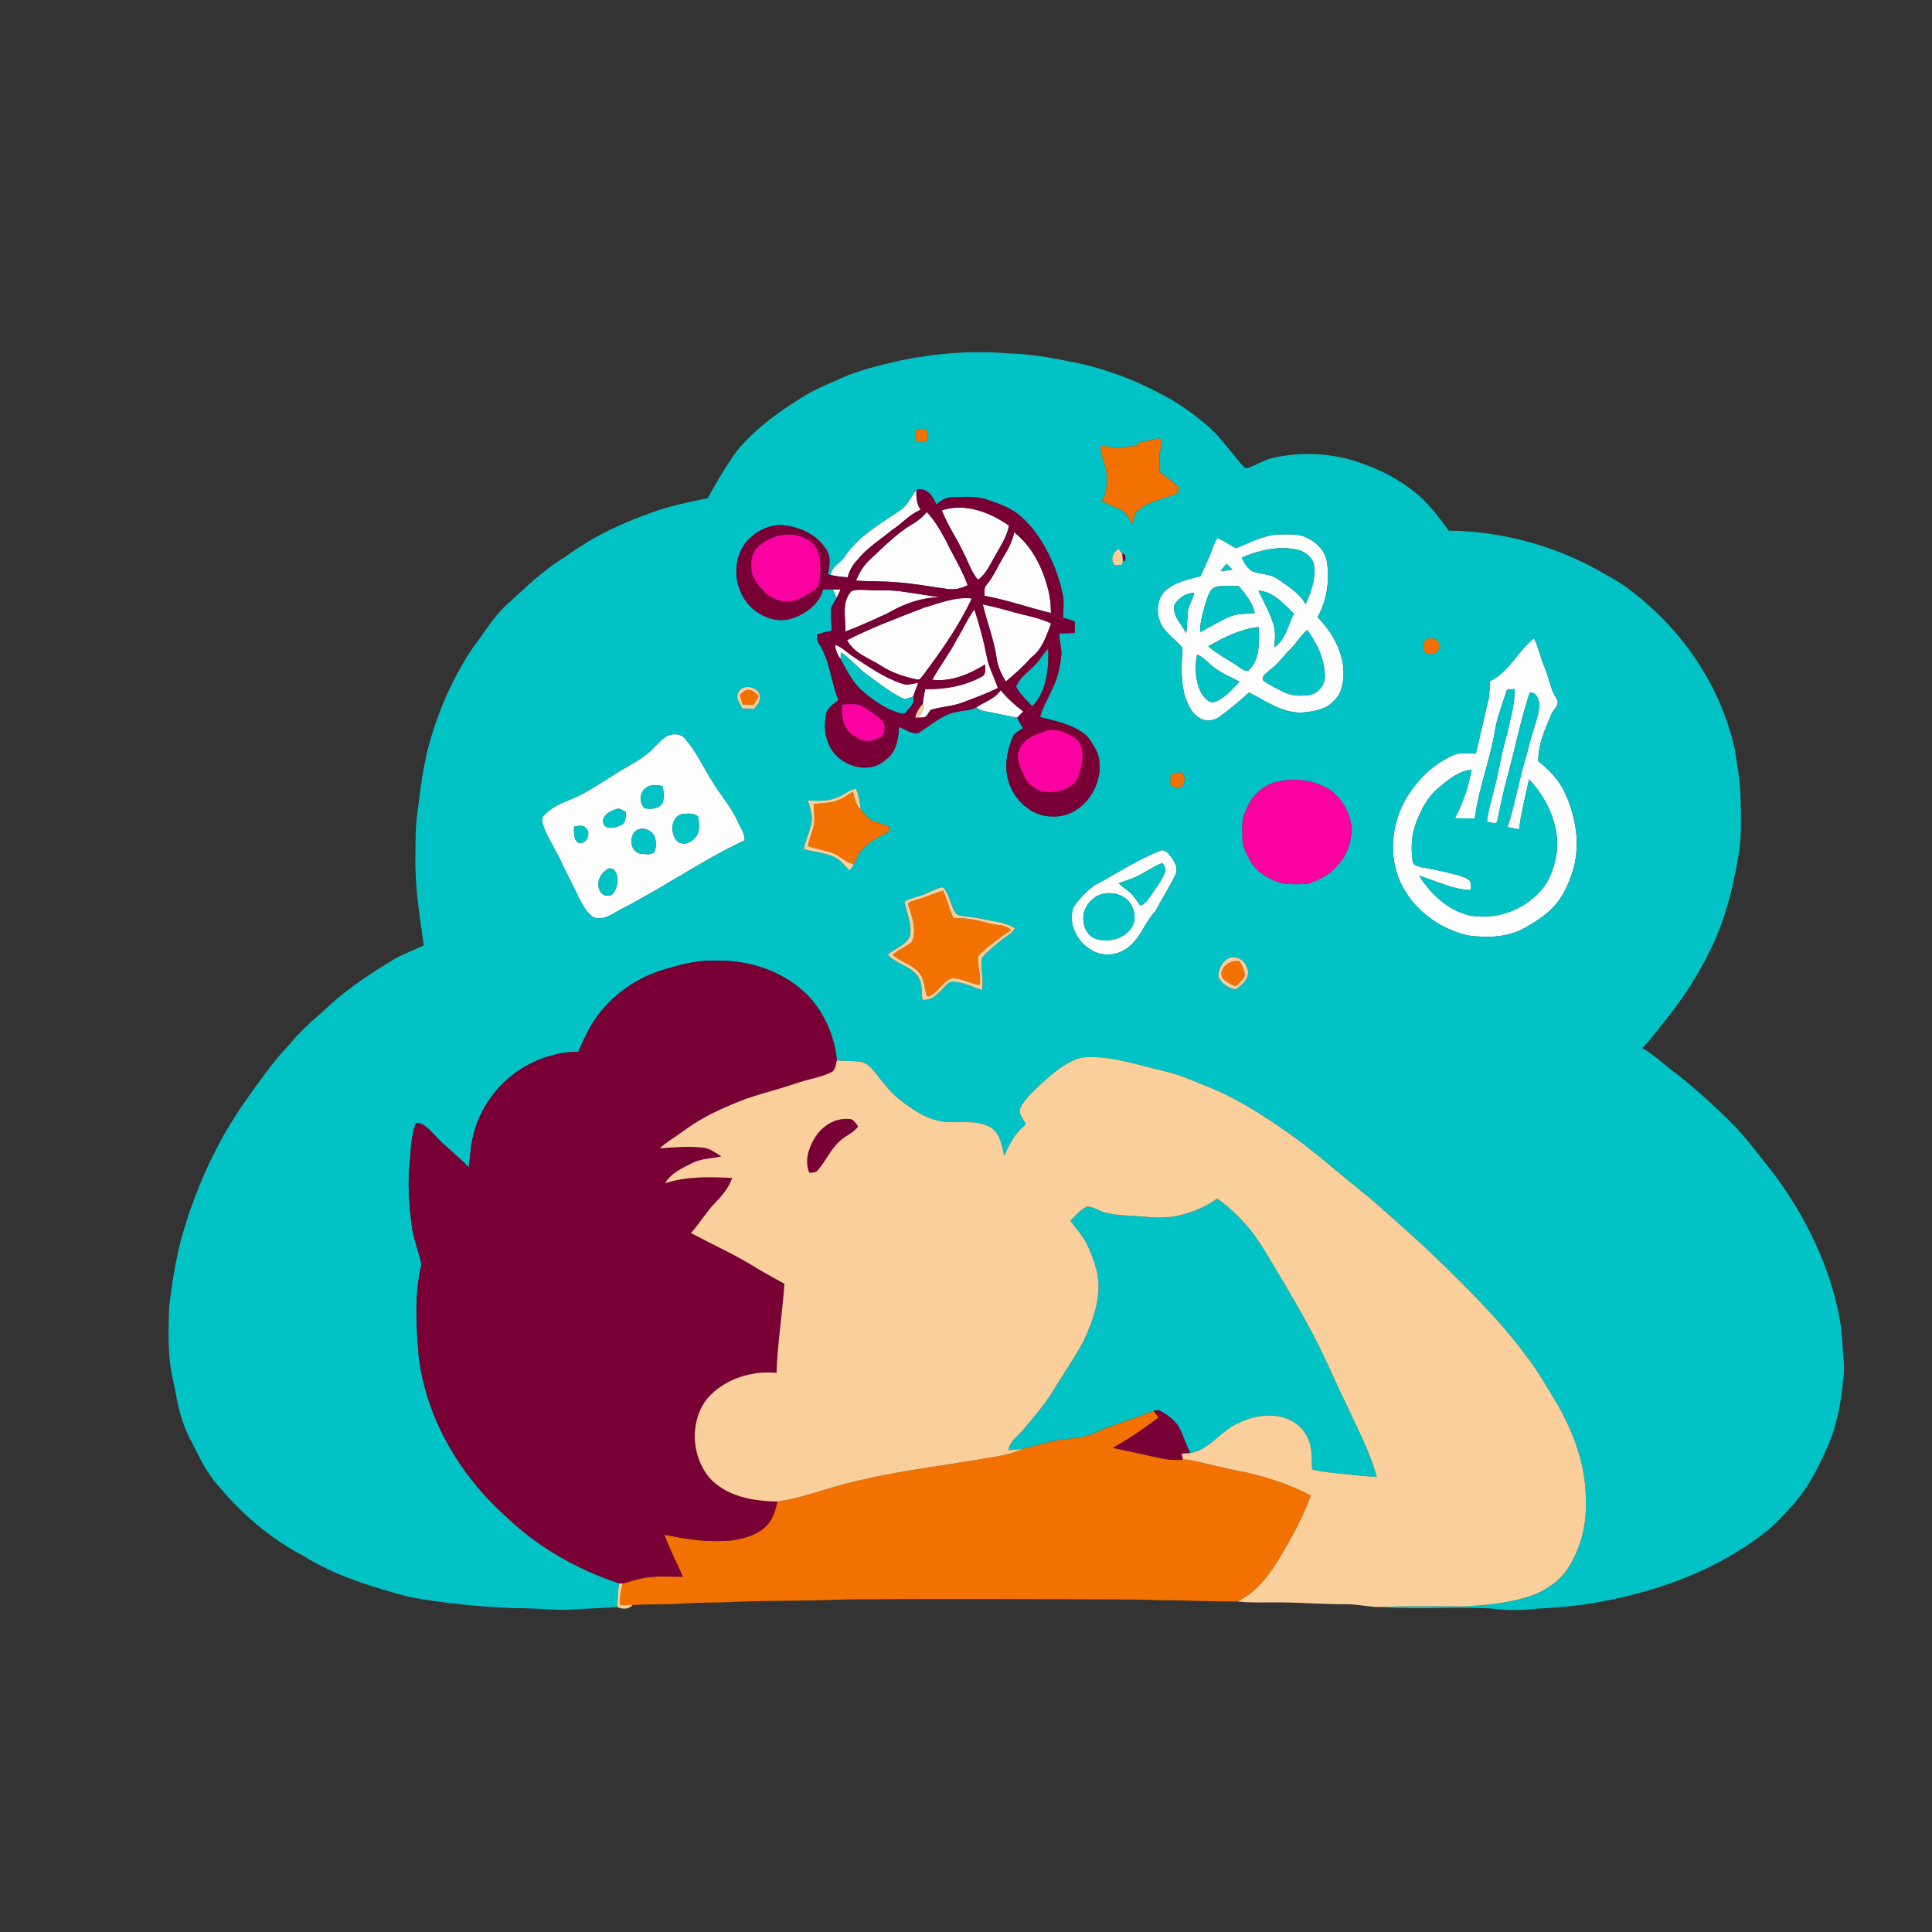 <?xml version="1.0" encoding="UTF-8" ?>
<!DOCTYPE svg PUBLIC "-//W3C//DTD SVG 1.1//EN" "http://www.w3.org/Graphics/SVG/1.1/DTD/svg11.dtd">
<svg width="1024pt" height="1024pt" viewBox="0 0 1024 1024" version="1.1" xmlns="http://www.w3.org/2000/svg">
<rect x="0" y="0" width="1024" height="1024" fill="#333333" stroke="none"/>
<g id="#fcfdfcff">
<path fill="#fcfdfc" opacity="1.00" d=" M 477.31 270.33 C 481.17 267.73 482.76 263.11 485.72 259.70 C 485.54 263.35 485.79 267.12 487.97 270.22 C 482.09 272.52 478.10 277.59 472.85 280.89 C 466.71 286.05 459.66 290.20 454.64 296.58 C 452.04 299.18 450.18 302.38 449.31 305.97 C 446.27 305.84 443.25 305.44 440.28 304.77 C 440.85 299.81 446.08 298.26 448.22 294.22 C 455.58 283.77 466.93 277.34 477.31 270.33 Z" />
<path fill="#fcfdfc" opacity="1.00" d=" M 499.20 270.47 C 511.53 266.44 524.64 271.46 534.78 278.61 C 533.66 284.67 530.09 289.81 527.16 295.09 C 524.62 299.41 522.62 304.34 518.34 307.28 C 514.82 303.19 513.25 297.96 510.82 293.24 C 507.24 285.49 502.19 278.49 499.20 270.47 Z" />
<path fill="#fcfdfc" opacity="1.00" d=" M 483.70 277.72 C 486.58 276.10 489.08 273.93 491.20 271.41 C 495.52 275.79 498.45 281.30 501.43 286.62 C 505.16 294.49 509.92 301.90 512.88 310.12 C 509.57 312.02 505.74 312.70 501.97 312.15 C 493.16 310.99 484.42 309.26 475.54 308.65 C 468.26 307.97 460.93 308.31 453.65 307.72 C 455.33 303.95 457.36 300.24 460.31 297.31 C 467.77 290.41 474.87 282.92 483.70 277.72 Z" />
<path fill="#fcfdfc" opacity="1.00" d=" M 537.53 282.12 C 547.04 289.55 552.65 300.91 555.52 312.41 C 556.64 316.48 557.02 320.70 557.01 324.91 C 545.22 322.08 533.76 317.95 521.81 315.81 C 521.77 313.80 521.45 311.52 522.93 309.91 C 526.72 305.42 528.89 299.91 531.97 294.97 C 534.43 290.98 536.60 286.75 537.53 282.12 Z" />
<path fill="#fcfdfc" opacity="1.00" d=" M 655.01 290.54 C 662.22 287.86 669.14 283.80 676.98 283.31 C 680.85 283.18 684.77 283.04 688.62 283.59 C 695.40 285.24 701.85 290.30 703.26 297.43 C 704.86 307.45 703.36 318.18 698.35 327.07 C 705.81 334.88 711.83 344.94 712.12 356.00 C 712.11 361.61 711.24 367.90 706.68 371.74 C 702.41 376.32 695.86 377.12 689.97 377.67 C 679.58 378.03 670.86 371.49 662.01 367.01 C 657.11 371.52 652.01 375.84 646.61 379.74 C 643.51 382.11 638.91 382.75 635.58 380.46 C 631.90 378.34 630.09 374.28 628.51 370.54 C 625.84 362.78 626.17 354.44 626.56 346.36 C 626.52 344.96 626.96 343.29 625.75 342.25 C 622.60 338.73 618.58 335.99 616.02 331.96 C 612.54 326.07 612.64 317.75 617.89 312.89 C 622.98 308.37 629.96 307.07 636.35 305.37 C 637.96 301.66 639.71 298.02 641.29 294.31 C 642.45 291.18 643.42 287.94 645.29 285.14 C 648.73 286.56 651.74 288.78 655.01 290.54 M 658.13 295.51 C 659.52 298.35 661.10 301.48 664.10 302.89 C 668.38 304.44 673.31 304.13 677.18 306.84 C 682.58 310.72 688.68 314.13 691.95 320.20 C 694.68 314.18 697.19 307.71 696.53 300.97 C 696.68 296.02 692.03 292.47 687.66 291.35 C 677.67 289.20 667.38 291.62 658.13 295.51 M 646.92 302.68 C 649.03 302.52 651.14 302.28 653.23 301.94 C 652.17 300.88 651.11 299.85 650.04 298.82 C 648.99 300.10 647.94 301.38 646.92 302.68 M 644.15 311.16 C 641.36 312.00 640.60 315.23 639.66 317.63 C 637.93 323.26 636.00 329.01 636.14 334.98 C 642.14 332.02 647.70 328.12 654.10 326.02 C 657.67 325.10 661.41 325.41 665.05 324.91 C 663.83 319.35 660.08 314.89 656.52 310.64 C 652.40 310.61 648.17 310.09 644.15 311.16 M 667.06 313.11 C 669.92 319.28 673.38 325.22 675.21 331.81 C 676.19 335.48 675.68 339.30 675.50 343.03 C 681.48 338.99 682.69 331.30 685.73 325.22 C 680.41 320.17 674.94 313.47 667.06 313.11 M 622.51 320.47 C 621.16 326.52 626.45 330.76 628.69 335.79 C 629.14 332.21 629.33 328.61 629.50 325.01 C 629.68 321.16 632.11 317.95 632.89 314.24 C 628.60 314.28 624.77 316.95 622.51 320.47 M 640.37 342.60 C 645.52 346.99 651.71 349.87 657.16 353.86 C 658.56 354.61 660.52 356.55 662.05 355.07 C 667.97 349.17 667.38 340.02 667.04 332.32 C 657.40 333.49 648.64 337.78 640.37 342.60 M 684.00 344.01 C 680.25 347.62 677.42 352.13 673.05 355.07 C 671.60 356.58 668.60 358.06 669.45 360.52 C 672.50 363.01 676.17 364.57 679.62 366.43 C 684.08 368.92 689.42 369.09 694.35 368.27 C 698.99 367.30 702.46 362.74 702.21 358.02 C 701.93 349.20 698.07 340.86 692.80 333.93 C 689.41 336.89 687.18 340.87 684.00 344.01 M 634.48 346.90 C 633.10 353.91 633.53 361.52 637.01 367.88 C 638.46 369.84 640.37 372.17 642.98 372.31 C 648.83 370.50 652.92 365.55 656.96 361.23 C 652.58 358.93 647.88 357.15 643.95 354.09 C 640.71 351.79 638.18 348.52 634.48 346.90 Z" />
<path fill="#fcfdfc" opacity="1.00" d=" M 441.37 312.39 C 442.76 312.41 444.15 312.42 445.56 312.42 C 444.82 313.93 444.12 315.45 443.39 316.96 C 442.78 315.40 442.16 313.86 441.37 312.39 Z" />
<path fill="#fcfdfc" opacity="1.00" d=" M 451.32 313.28 C 453.75 312.37 456.41 312.60 458.96 312.68 C 465.43 313.09 471.96 312.50 478.38 313.55 C 484.98 314.56 491.59 315.48 498.17 316.59 C 488.24 316.60 478.74 320.23 470.25 325.15 C 462.97 328.52 455.63 331.89 448.12 334.70 C 448.23 327.61 445.86 319.00 451.32 313.28 Z" />
<path fill="#fcfdfc" opacity="1.00" d=" M 489.90 322.02 C 498.09 319.63 506.41 316.21 515.11 317.20 C 508.19 331.83 498.87 345.16 489.15 358.04 C 488.30 358.94 487.53 360.70 486.00 360.16 C 479.15 358.71 472.34 356.51 466.50 352.56 C 460.31 348.78 452.48 346.09 448.96 339.30 C 462.14 332.51 476.10 327.40 489.90 322.02 Z" />
<path fill="#fcfdfc" opacity="1.00" d=" M 520.90 320.30 C 525.58 321.45 530.31 322.42 534.94 323.83 C 542.33 326.04 550.10 327.09 557.13 330.42 C 554.63 336.94 552.44 344.26 546.51 348.52 C 542.49 353.19 537.85 357.25 533.14 361.21 C 530.67 357.46 528.87 353.26 528.21 348.80 C 526.86 339.04 523.09 329.86 520.90 320.30 Z" />
<path fill="#fcfdfc" opacity="1.00" d=" M 507.41 338.38 C 510.53 333.30 512.92 327.78 516.44 322.96 C 519.08 331.13 521.35 339.41 522.99 347.84 C 524.06 353.74 527.02 359.01 528.90 364.64 C 522.71 367.76 516.17 370.06 509.71 372.52 C 504.43 374.45 498.70 374.54 493.38 376.26 C 491.90 377.63 491.44 380.34 489.00 380.31 C 488.27 380.29 486.81 380.25 486.08 380.22 C 488.59 378.53 489.83 375.97 489.19 372.95 C 489.17 370.33 489.93 367.79 490.37 365.23 C 500.74 365.49 511.39 363.65 520.52 358.55 C 522.86 357.24 522.03 354.37 522.13 352.19 C 513.82 357.33 504.06 361.52 494.09 360.29 C 498.26 352.83 503.48 345.99 507.41 338.38 Z" />
<path fill="#fcfdfc" opacity="1.00" d=" M 789.68 361.05 C 799.84 356.22 804.48 345.02 813.07 338.28 C 815.48 343.42 816.65 349.02 818.88 354.24 C 821.16 359.41 821.66 365.30 824.90 370.05 C 827.38 373.27 823.07 376.08 822.08 379.02 C 818.73 386.78 815.15 394.92 815.35 403.54 C 820.26 407.30 824.65 411.78 827.87 417.09 C 834.52 429.75 837.67 444.65 834.42 458.76 C 832.50 465.96 829.62 473.06 824.94 478.93 C 820.59 484.37 814.53 488.05 808.63 491.57 C 799.42 496.88 788.32 497.27 778.04 495.81 C 764.72 492.66 752.36 484.60 745.13 472.83 C 734.15 456.05 737.02 432.65 749.29 417.31 C 754.46 410.07 761.55 404.30 769.60 400.56 C 773.53 398.61 777.99 399.28 782.20 399.45 C 784.52 390.22 786.38 380.89 788.72 371.67 C 789.57 368.19 789.47 364.59 789.68 361.05 M 798.76 365.60 C 796.49 372.35 794.01 379.08 792.54 386.06 C 790.09 402.23 783.75 417.51 781.67 433.75 C 778.15 433.82 774.64 433.78 771.14 433.65 C 775.40 425.62 778.38 416.89 779.94 407.94 C 772.86 408.76 767.15 413.54 761.96 418.03 C 756.68 422.44 753.51 428.73 750.95 434.99 C 748.15 441.70 747.73 449.23 748.71 456.37 C 749.04 458.63 751.46 459.17 753.33 459.62 C 759.12 460.77 764.95 461.77 770.66 463.31 C 773.59 464.11 776.75 464.77 779.10 466.84 C 779.83 468.35 779.50 470.12 779.72 471.75 C 770.08 471.55 761.28 466.89 752.19 464.16 C 758.25 473.90 767.33 482.34 778.70 485.16 C 792.56 487.80 807.68 482.58 816.85 471.83 C 821.96 466.10 824.07 458.45 825.22 451.04 C 826.40 436.97 819.92 423.15 810.43 413.08 C 808.55 421.90 806.27 430.64 805.10 439.60 C 803.10 439.16 801.09 438.74 799.09 438.38 C 802.19 428.26 804.41 417.92 806.95 407.66 C 809.17 400.78 810.55 393.67 812.79 386.79 C 814.06 382.27 815.94 377.77 815.82 372.99 C 815.54 370.24 814.09 366.69 810.77 367.16 C 806.02 381.57 803.10 396.49 799.10 411.12 C 796.85 419.23 795.09 427.46 793.51 435.72 C 792.03 436.95 789.87 435.58 788.14 435.67 C 788.48 430.39 790.27 425.38 791.42 420.25 C 794.31 409.86 795.71 399.13 798.85 388.80 C 800.50 381.02 803.00 373.24 802.73 365.21 C 801.40 365.33 800.08 365.46 798.76 365.60 Z" />
<path fill="#fcfdfc" opacity="1.00" d=" M 442.56 341.74 C 445.79 342.73 448.19 345.17 450.86 347.10 C 459.47 352.75 467.96 358.91 477.81 362.25 C 480.68 363.45 483.74 362.33 486.66 361.94 C 485.84 364.40 484.77 366.76 483.98 369.23 C 481.88 369.94 479.56 371.06 477.47 369.71 C 471.21 366.52 465.74 362.02 460.03 357.98 C 454.85 354.34 450.92 349.25 445.69 345.70 C 445.62 346.90 445.56 348.12 445.54 349.33 C 443.82 347.13 442.83 344.50 442.56 341.74 Z" />
<path fill="#fcfdfc" opacity="1.00" d=" M 517.46 374.93 C 521.82 371.92 527.33 370.47 530.38 365.80 C 533.88 370.06 537.94 373.78 542.35 377.09 C 541.26 378.20 540.19 379.31 539.10 380.42 C 533.14 379.19 527.16 378.07 521.20 376.82 C 519.77 376.59 518.59 375.75 517.46 374.93 Z" />
<path fill="#fcfdfc" opacity="1.00" d=" M 354.49 389.63 C 357.24 388.88 360.76 388.81 362.77 391.19 C 369.29 398.42 373.11 407.51 378.44 415.57 C 382.51 422.11 387.61 428.01 390.88 435.05 C 392.29 438.42 394.75 441.56 394.69 445.37 C 371.96 456.08 351.36 470.61 329.00 482.01 C 324.69 484.25 319.99 488.14 314.85 486.29 C 310.94 484.12 308.97 479.81 306.93 476.05 C 304.17 470.19 301.13 464.48 298.34 458.65 C 295.15 451.36 290.52 444.76 287.77 437.26 C 287.33 435.63 286.81 433.52 288.26 432.24 C 292.20 427.81 297.85 425.57 303.21 423.37 C 310.38 420.55 316.63 415.95 323.25 412.07 C 330.71 406.87 339.39 403.41 345.93 396.93 C 348.65 394.37 351.00 391.21 354.49 389.63 M 344.42 416.49 C 339.36 418.09 338.01 424.67 341.64 428.39 C 345.05 429.05 349.29 428.78 351.24 425.43 C 352.10 422.67 351.80 419.61 351.15 416.83 C 349.04 415.91 346.62 416.12 344.42 416.49 M 320.37 437.60 C 322.88 439.65 326.64 438.58 329.26 437.26 C 331.86 435.90 331.62 432.80 331.71 430.32 C 329.94 429.63 328.16 427.85 326.21 429.05 C 322.61 429.97 317.81 433.42 320.37 437.60 M 361.37 431.53 C 355.64 432.99 355.09 441.46 358.56 445.37 C 361.34 448.73 366.54 446.71 368.70 443.67 C 371.16 440.64 370.59 436.43 370.08 432.85 C 367.69 430.76 364.28 431.14 361.37 431.53 M 304.26 438.17 C 304.31 441.07 303.72 444.65 306.43 446.63 C 310.77 448.26 313.77 441.11 310.29 438.66 C 308.65 436.95 306.26 437.89 304.26 438.17 M 338.45 439.58 C 332.96 441.54 333.47 451.56 339.59 452.48 C 342.18 452.64 346.15 453.68 347.33 450.52 C 347.73 448.49 347.65 446.38 347.33 444.36 C 346.21 440.65 342.22 438.36 338.45 439.58 M 322.41 460.33 C 319.54 462.26 316.81 465.32 317.20 469.03 C 317.01 471.70 319.13 474.88 322.00 474.72 C 325.54 475.08 326.63 470.71 327.22 468.03 C 327.76 464.94 326.50 459.58 322.41 460.33 Z" />
<path fill="#fcfdfc" opacity="1.00" d=" M 614.34 451.11 C 617.10 449.51 619.27 452.32 620.78 454.29 C 622.69 456.94 624.71 460.40 622.98 463.68 C 619.77 470.39 615.67 476.65 612.19 483.22 C 607.15 488.44 605.04 495.75 599.62 500.66 C 594.36 506.18 585.10 507.68 578.56 503.58 C 570.81 499.33 565.91 489.54 568.93 480.93 C 571.67 476.50 575.58 472.84 579.56 469.54 C 591.14 463.39 602.19 456.09 614.34 451.11 M 598.97 466.00 C 596.94 466.67 594.93 467.39 592.96 468.21 C 594.51 469.64 596.17 470.94 597.89 472.18 C 600.71 474.17 602.41 477.27 604.39 480.03 C 607.11 479.01 608.64 476.43 610.28 474.21 C 612.84 470.43 615.69 466.75 617.37 462.47 C 618.14 460.63 617.16 458.83 616.02 457.43 C 610.08 459.77 605.04 463.93 598.97 466.00 M 585.44 473.55 C 581.06 474.31 577.27 477.42 575.36 481.38 C 572.64 487.10 574.66 495.86 581.31 497.76 C 588.68 500.00 598.51 496.68 601.04 488.89 C 602.05 484.34 600.40 479.15 596.68 476.25 C 593.57 473.75 589.31 473.05 585.44 473.55 Z" />
</g>
<g id="#01c3c5ff">
<path fill="#01c3c5" opacity="1.00" d=" M 477.08 191.08 C 496.11 187.19 515.68 185.62 535.06 187.35 C 545.91 187.63 556.63 189.46 567.23 191.66 C 585.76 195.05 603.45 202.09 619.86 211.25 C 627.45 215.71 634.63 220.87 641.20 226.73 C 647.50 232.52 652.37 239.61 657.96 246.03 C 658.88 246.80 659.58 248.19 660.93 248.22 C 665.03 246.87 668.72 244.52 672.81 243.16 C 689.83 238.87 708.13 240.01 724.42 246.59 C 735.21 250.54 745.29 256.46 753.78 264.22 C 759.04 269.41 763.55 275.28 767.86 281.26 C 795.12 281.55 822.34 288.69 846.25 301.80 C 852.48 305.49 859.10 308.61 864.69 313.30 C 891.75 333.81 912.05 363.68 919.43 396.96 C 920.79 405.79 922.47 414.62 922.54 423.58 C 922.89 434.07 923.08 444.64 921.18 455.01 C 918.38 470.65 914.67 486.33 907.78 500.74 C 901.09 515.28 892.35 528.81 882.30 541.25 C 878.35 546.01 874.91 551.23 870.37 555.48 C 877.29 559.39 882.86 565.11 889.32 569.68 C 899.08 577.51 908.41 585.88 917.28 594.72 C 924.39 601.69 930.31 609.72 936.51 617.48 C 951.15 635.78 962.64 656.63 970.01 678.89 C 973.14 689.17 975.83 699.66 976.41 710.44 C 976.65 717.31 978.01 724.18 976.93 731.06 C 975.80 744.21 973.21 757.45 967.44 769.41 C 963.21 779.00 958.14 788.32 951.36 796.36 C 946.18 802.17 941.01 808.04 934.79 812.79 C 910.54 831.52 881.14 842.55 851.27 848.41 C 839.26 850.86 827.01 852.02 814.78 852.62 C 806.63 853.64 798.37 853.61 790.23 852.55 C 771.05 851.43 751.79 853.29 732.63 851.76 C 747.08 851.09 761.55 851.43 776.01 851.43 C 788.84 850.69 801.86 849.53 813.96 844.87 C 820.45 841.90 826.65 837.72 830.67 831.70 C 837.68 821.26 840.93 808.52 840.52 796.00 C 840.82 778.02 834.62 760.57 825.87 745.08 C 820.43 736.01 815.15 726.81 808.71 718.38 C 793.18 697.49 774.31 679.41 755.59 661.43 C 745.90 652.42 735.93 643.72 726.02 634.96 C 710.88 623.12 696.71 610.03 680.86 599.11 C 668.24 590.32 655.12 582.06 640.84 576.23 C 633.52 573.55 626.51 569.95 618.88 568.20 C 607.22 565.42 595.71 561.77 583.75 560.49 C 579.07 560.25 574.10 559.72 569.70 561.71 C 562.16 564.96 556.04 570.60 550.09 576.10 C 546.73 579.44 543.10 582.71 540.89 586.97 C 539.29 590.19 542.57 593.06 543.75 595.88 C 538.31 600.26 534.81 606.35 532.30 612.77 C 530.93 607.01 530.05 599.77 523.99 596.97 C 515.33 592.84 505.38 596.23 496.34 593.77 C 489.73 592.19 484.12 588.15 478.67 584.29 C 472.89 580.11 468.52 574.40 464.15 568.84 C 462.03 566.24 459.65 563.38 456.16 562.79 C 451.99 562.15 447.75 562.49 443.57 562.04 C 442.45 549.87 437.38 537.92 429.25 528.76 C 416.53 515.11 397.41 508.61 378.99 509.23 C 368.86 508.76 359.04 511.68 349.49 514.67 C 333.24 520.14 319.09 531.79 311.28 547.14 C 309.59 550.52 308.11 554.00 306.53 557.43 C 290.90 557.53 275.55 564.52 264.90 575.90 C 255.93 585.43 250.28 598.05 249.32 611.12 C 249.07 613.66 248.70 616.19 248.44 618.74 C 242.97 612.80 236.30 608.12 230.86 602.15 C 227.87 599.24 225.05 595.22 220.46 595.13 C 217.91 601.77 217.84 608.96 217.21 615.95 C 215.97 627.21 216.83 638.58 218.27 649.77 C 219.14 656.76 221.98 663.29 223.37 670.14 C 219.59 686.14 220.54 702.74 221.97 718.99 C 225.87 751.57 243.54 781.52 267.68 803.32 C 284.75 819.76 305.72 831.84 328.20 839.21 C 327.48 843.33 327.37 847.52 327.14 851.70 C 317.77 852.42 308.38 852.77 299.00 853.28 C 290.34 853.14 281.71 852.29 273.03 852.36 C 254.44 851.64 235.85 849.88 217.54 846.55 C 197.82 841.38 177.95 835.44 160.55 824.51 C 143.61 815.66 128.89 803.01 116.54 788.50 C 111.79 783.32 108.12 777.27 105.01 771.00 C 102.21 765.37 98.99 759.92 97.02 753.93 C 94.22 746.34 93.28 738.27 91.47 730.43 C 88.80 718.23 89.24 705.66 89.64 693.27 C 90.99 680.77 93.04 668.32 96.16 656.13 C 100.64 640.80 106.12 625.73 113.42 611.50 C 120.62 596.67 130.08 583.11 139.89 569.92 C 144.31 563.77 149.23 557.99 154.40 552.47 C 160.66 544.74 168.54 538.62 175.79 531.88 C 185.79 522.86 197.15 515.57 208.61 508.56 C 213.74 505.66 219.25 503.54 224.62 501.12 C 222.39 485.51 219.87 469.83 220.17 454.00 C 220.28 445.75 220.06 437.44 221.46 429.28 C 222.71 418.33 224.23 407.38 226.86 396.67 C 231.90 377.61 239.84 359.24 250.89 342.89 C 256.59 335.59 261.20 327.38 268.03 321.02 C 278.05 311.96 287.67 302.26 299.36 295.32 C 313.14 285.12 328.70 277.47 344.89 271.90 C 354.61 268.09 364.97 266.26 375.10 264.04 C 379.89 255.33 384.96 246.75 390.78 238.69 C 401.23 226.28 414.64 216.82 428.50 208.59 C 433.97 205.46 439.87 203.18 445.60 200.58 C 455.62 196.02 466.43 193.66 477.08 191.08 M 485.33 227.88 C 485.38 229.77 485.45 231.67 485.49 233.57 C 487.46 234.24 490.05 235.33 491.45 233.05 C 491.60 231.04 492.39 228.43 490.13 227.29 C 488.49 227.10 486.90 227.54 485.33 227.88 M 602.20 234.97 C 602.65 235.50 603.11 236.03 603.58 236.55 C 600.01 236.14 596.51 236.96 593.01 237.47 C 589.73 237.36 586.56 236.22 583.25 236.45 C 583.10 240.69 584.96 244.52 586.25 248.44 C 586.82 254.10 587.29 260.21 584.08 265.23 C 587.03 267.45 590.58 268.53 593.88 270.10 C 597.09 271.53 598.41 275.04 600.09 277.89 C 600.77 275.26 601.05 272.16 603.31 270.33 C 609.32 265.17 617.58 264.57 624.47 261.13 C 624.51 260.33 624.58 258.71 624.61 257.91 C 621.33 255.36 618.15 252.68 614.76 250.27 C 614.65 246.13 614.04 241.90 615.10 237.83 C 615.36 235.94 616.69 233.33 614.24 232.34 C 610.17 232.95 606.24 234.22 602.20 234.97 M 485.72 259.70 C 482.76 263.11 481.17 267.73 477.31 270.33 C 466.93 277.34 455.58 283.77 448.22 294.22 C 446.08 298.26 440.85 299.81 440.28 304.77 C 439.90 304.69 439.13 304.52 438.75 304.44 C 439.80 299.90 440.69 294.45 437.41 290.58 C 432.77 283.31 424.23 279.54 415.92 278.49 C 407.63 277.41 399.47 282.02 394.57 288.51 C 387.46 298.85 389.41 313.92 398.62 322.36 C 403.87 326.97 411.17 329.80 418.16 328.22 C 426.21 326.07 433.97 320.70 436.33 312.34 C 438.01 312.35 439.68 312.36 441.37 312.39 C 442.16 313.86 442.78 315.40 443.39 316.96 C 442.49 318.79 441.34 320.49 440.54 322.36 C 440.10 326.33 440.77 330.32 440.79 334.31 C 438.20 334.80 435.66 335.45 433.17 336.27 C 433.31 337.87 432.93 339.67 433.99 341.06 C 440.01 350.02 440.29 361.23 444.41 371.00 C 441.82 373.16 438.40 375.11 437.85 378.77 C 436.58 384.76 437.24 391.32 440.37 396.66 C 445.97 406.36 460.84 410.74 469.55 402.60 C 475.11 398.68 476.21 391.53 476.49 385.22 C 479.74 386.49 482.94 389.11 486.58 388.53 C 493.35 384.66 499.22 378.53 507.25 377.30 C 510.62 376.44 514.38 376.71 517.46 374.93 C 518.59 375.75 519.77 376.59 521.20 376.82 C 527.16 378.07 533.14 379.19 539.10 380.42 C 540.05 382.30 541.12 384.11 542.19 385.93 C 540.25 387.31 537.78 388.37 536.80 390.70 C 534.71 395.87 533.12 401.39 533.41 407.03 C 533.52 420.08 544.48 432.94 557.99 432.75 C 574.45 433.42 586.71 414.40 581.75 399.35 C 580.14 395.81 578.22 392.31 575.46 389.53 C 568.56 383.95 559.66 382.18 551.27 380.08 C 552.63 374.71 555.64 369.97 557.82 364.92 C 560.55 359.58 561.81 353.64 562.49 347.73 C 562.90 343.67 561.35 339.76 561.47 335.71 C 564.16 335.68 566.87 335.65 569.57 335.52 C 569.60 333.48 569.63 331.44 569.66 329.41 C 567.60 328.65 565.51 328.00 563.41 327.41 C 563.58 323.73 563.91 320.04 563.54 316.37 C 561.10 303.84 555.94 291.86 548.39 281.55 C 545.48 277.87 542.20 274.44 538.43 271.66 C 533.82 268.56 528.57 266.58 523.34 264.85 C 517.24 262.74 510.71 263.40 504.40 263.59 C 501.22 263.62 498.51 265.42 496.24 267.47 C 494.67 263.10 491.06 257.97 485.72 259.70 M 655.01 290.54 C 651.74 288.78 648.73 286.56 645.29 285.14 C 643.42 287.94 642.45 291.18 641.29 294.31 C 639.71 298.02 637.96 301.66 636.35 305.37 C 629.96 307.07 622.98 308.37 617.89 312.89 C 612.64 317.75 612.54 326.07 616.02 331.96 C 618.58 335.99 622.60 338.73 625.75 342.25 C 626.96 343.29 626.52 344.96 626.56 346.36 C 626.17 354.44 625.84 362.78 628.51 370.54 C 630.09 374.28 631.90 378.34 635.58 380.46 C 638.91 382.75 643.51 382.11 646.61 379.74 C 652.01 375.84 657.11 371.52 662.01 367.01 C 670.86 371.49 679.58 378.03 689.97 377.67 C 695.86 377.12 702.41 376.32 706.68 371.74 C 711.24 367.90 712.11 361.61 712.12 356.00 C 711.83 344.94 705.81 334.88 698.35 327.07 C 703.36 318.18 704.86 307.45 703.26 297.43 C 701.85 290.30 695.40 285.24 688.62 283.59 C 684.77 283.04 680.85 283.18 676.98 283.31 C 669.14 283.80 662.22 287.86 655.01 290.54 M 590.77 299.56 C 591.67 299.54 593.47 299.51 594.38 299.50 C 594.57 298.99 594.96 297.99 595.16 297.49 C 597.23 297.70 596.82 292.93 594.77 293.60 C 594.18 292.65 593.55 291.73 592.89 290.84 C 589.91 292.77 588.25 296.47 590.77 299.56 M 755.44 339.41 C 753.88 340.81 754.45 343.14 754.64 344.96 C 756.83 348.31 763.85 346.61 762.60 342.01 C 763.05 338.26 757.55 337.28 755.44 339.41 M 789.68 361.05 C 789.47 364.59 789.57 368.19 788.72 371.67 C 786.38 380.89 784.52 390.22 782.20 399.45 C 777.99 399.28 773.53 398.61 769.60 400.56 C 761.55 404.30 754.46 410.07 749.29 417.31 C 737.02 432.65 734.15 456.05 745.13 472.83 C 752.36 484.60 764.72 492.66 778.04 495.81 C 788.32 497.27 799.42 496.88 808.63 491.57 C 814.53 488.05 820.59 484.37 824.94 478.93 C 829.62 473.06 832.50 465.96 834.42 458.76 C 837.67 444.65 834.52 429.75 827.87 417.09 C 824.65 411.78 820.26 407.30 815.35 403.54 C 815.15 394.92 818.73 386.78 822.08 379.02 C 823.07 376.08 827.38 373.27 824.90 370.05 C 821.66 365.30 821.16 359.41 818.88 354.24 C 816.65 349.02 815.48 343.42 813.07 338.28 C 804.48 345.02 799.84 356.22 789.68 361.05 M 391.23 367.38 C 389.74 370.20 392.32 373.03 393.52 375.49 C 395.57 375.51 397.63 375.55 399.70 375.63 C 400.99 373.91 402.85 372.28 402.65 369.92 C 403.38 363.96 393.06 361.75 391.23 367.38 M 354.49 389.63 C 351.00 391.21 348.65 394.37 345.93 396.93 C 339.39 403.41 330.71 406.87 323.25 412.07 C 316.63 415.95 310.38 420.55 303.21 423.37 C 297.85 425.57 292.20 427.81 288.26 432.24 C 286.81 433.52 287.33 435.63 287.77 437.26 C 290.52 444.76 295.15 451.36 298.34 458.65 C 301.13 464.48 304.17 470.19 306.93 476.05 C 308.97 479.81 310.94 484.12 314.85 486.29 C 319.99 488.14 324.69 484.25 329.00 482.01 C 351.36 470.61 371.96 456.08 394.69 445.37 C 394.75 441.56 392.29 438.42 390.88 435.05 C 387.61 428.01 382.51 422.11 378.44 415.57 C 373.11 407.51 369.29 398.42 362.77 391.19 C 360.76 388.81 357.24 388.88 354.49 389.63 M 620.56 410.63 C 620.48 412.34 620.37 414.06 620.26 415.78 C 621.64 416.86 623.11 418.11 625.02 417.67 C 628.09 416.34 628.88 411.28 626.05 409.43 C 624.11 409.20 622.33 409.99 620.56 410.63 M 677.34 414.25 C 669.27 415.85 662.78 422.47 660.10 430.09 C 657.87 434.42 658.58 439.37 658.52 444.05 C 658.40 448.73 660.70 453.01 663.06 456.90 C 666.69 462.93 673.35 466.42 679.94 468.25 C 684.35 468.74 688.85 468.83 693.26 468.35 C 699.07 466.46 704.90 463.65 708.83 458.82 C 713.68 453.82 716.02 446.83 716.48 440.00 C 716.07 431.79 711.79 423.73 705.15 418.85 C 697.03 413.49 686.73 412.23 677.34 414.25 M 442.74 423.02 C 438.11 424.84 433.11 424.52 428.26 424.26 C 429.08 427.12 429.95 429.99 430.29 432.97 C 430.50 438.99 427.03 444.23 426.03 450.03 C 431.27 451.63 436.92 451.77 441.94 454.11 C 445.35 455.67 447.72 458.69 450.17 461.43 C 451.12 460.43 452.03 459.37 452.46 458.04 C 453.93 454.84 455.55 451.60 458.04 449.05 C 461.62 445.68 466.07 443.46 470.40 441.22 C 471.52 440.80 471.32 439.35 471.76 438.45 C 468.54 436.95 465.16 435.87 461.82 434.72 C 459.44 433.39 457.99 430.91 456.16 428.97 C 455.77 425.25 455.11 421.55 453.75 418.06 C 449.62 418.62 446.75 422.08 442.74 423.02 M 614.34 451.11 C 602.19 456.09 591.14 463.39 579.56 469.54 C 575.58 472.84 571.67 476.50 568.93 480.93 C 565.91 489.54 570.81 499.33 578.56 503.58 C 585.10 507.68 594.36 506.18 599.62 500.66 C 605.04 495.75 607.15 488.44 612.19 483.22 C 615.67 476.65 619.77 470.39 622.98 463.68 C 624.71 460.40 622.69 456.94 620.78 454.29 C 619.27 452.32 617.10 449.51 614.34 451.11 M 490.71 473.67 C 487.05 475.33 482.96 475.82 479.43 477.79 C 480.45 483.91 483.66 489.97 482.27 496.28 C 479.99 501.16 474.39 502.66 470.54 505.95 C 474.87 510.80 481.98 511.82 486.10 516.87 C 489.13 520.53 488.40 525.54 488.89 529.94 C 494.11 530.42 497.54 526.18 500.84 522.84 C 502.06 521.75 503.17 520.03 505.05 520.37 C 510.46 520.46 515.42 522.98 520.41 524.81 C 521.68 519.15 519.37 513.23 520.51 507.48 C 523.27 504.25 526.68 501.66 529.90 498.91 C 532.57 496.56 536.20 495.20 537.99 491.96 C 535.51 490.60 532.90 489.45 530.11 488.95 C 524.09 487.80 518.11 486.39 512.01 485.73 C 510.05 485.39 507.58 485.57 506.32 483.72 C 504.21 480.51 503.60 476.59 501.84 473.21 C 501.15 472.05 500.61 470.42 499.06 470.25 C 496.15 471.05 493.51 472.56 490.71 473.67 M 650.42 508.33 C 647.43 510.41 645.55 514.26 645.83 517.88 C 647.47 521.38 651.14 523.79 654.90 524.37 C 658.83 521.97 663.43 517.32 660.65 512.40 C 659.33 508.24 654.21 505.96 650.42 508.33 Z" />
<path fill="#01c3c5" opacity="1.00" d=" M 658.13 295.51 C 667.38 291.62 677.67 289.20 687.66 291.35 C 692.03 292.47 696.68 296.02 696.53 300.97 C 697.19 307.71 694.68 314.18 691.95 320.20 C 688.68 314.13 682.58 310.72 677.18 306.84 C 673.31 304.13 668.38 304.44 664.10 302.89 C 661.10 301.48 659.52 298.35 658.13 295.51 Z" />
<path fill="#01c3c5" opacity="1.00" d=" M 646.92 302.68 C 647.94 301.38 648.99 300.10 650.04 298.82 C 651.11 299.85 652.17 300.88 653.23 301.94 C 651.14 302.28 649.03 302.52 646.92 302.68 Z" />
<path fill="#01c3c5" opacity="1.00" d=" M 644.15 311.16 C 648.17 310.09 652.40 310.61 656.52 310.64 C 660.08 314.89 663.83 319.35 665.05 324.91 C 661.41 325.41 657.67 325.10 654.10 326.02 C 647.70 328.12 642.14 332.02 636.14 334.98 C 636.00 329.01 637.93 323.26 639.66 317.63 C 640.60 315.23 641.36 312.00 644.15 311.16 Z" />
<path fill="#01c3c5" opacity="1.00" d=" M 667.06 313.11 C 674.94 313.47 680.41 320.17 685.73 325.22 C 682.69 331.30 681.48 338.99 675.50 343.03 C 675.68 339.30 676.19 335.48 675.21 331.81 C 673.38 325.22 669.92 319.28 667.06 313.11 Z" />
<path fill="#01c3c5" opacity="1.00" d=" M 622.51 320.47 C 624.77 316.95 628.60 314.28 632.89 314.24 C 632.11 317.95 629.68 321.16 629.50 325.01 C 629.33 328.61 629.14 332.21 628.69 335.79 C 626.45 330.76 621.16 326.52 622.51 320.47 Z" />
<path fill="#01c3c5" opacity="1.00" d=" M 640.37 342.60 C 648.64 337.78 657.40 333.49 667.04 332.32 C 667.38 340.02 667.97 349.17 662.05 355.07 C 660.52 356.55 658.56 354.61 657.16 353.86 C 651.71 349.87 645.52 346.99 640.37 342.60 Z" />
<path fill="#01c3c5" opacity="1.00" d=" M 684.00 344.01 C 687.18 340.87 689.41 336.89 692.80 333.93 C 698.07 340.86 701.93 349.20 702.21 358.02 C 702.46 362.74 698.99 367.30 694.35 368.27 C 689.42 369.09 684.08 368.92 679.62 366.43 C 676.17 364.57 672.50 363.01 669.45 360.52 C 668.60 358.06 671.60 356.58 673.05 355.07 C 677.42 352.13 680.25 347.62 684.00 344.01 Z" />
<path fill="#01c3c5" opacity="1.00" d=" M 547.46 353.47 C 550.70 350.70 552.58 346.77 555.58 343.78 C 555.99 354.36 554.83 366.45 547.12 374.44 C 544.14 371.08 540.56 368.07 538.58 363.95 C 540.13 359.50 544.27 356.71 547.46 353.47 Z" />
<path fill="#01c3c5" opacity="1.00" d=" M 445.69 345.70 C 450.92 349.25 454.85 354.34 460.03 357.98 C 465.74 362.02 471.21 366.52 477.47 369.71 C 479.56 371.06 481.88 369.94 483.98 369.23 C 485.46 372.54 482.04 374.97 480.27 377.35 C 479.09 379.16 476.98 377.90 475.40 377.54 C 468.92 375.35 463.20 371.37 457.98 367.03 C 452.27 362.41 448.91 355.69 445.54 349.33 C 445.56 348.12 445.62 346.90 445.69 345.70 Z" />
<path fill="#01c3c5" opacity="1.00" d=" M 634.48 346.90 C 638.18 348.52 640.71 351.79 643.95 354.09 C 647.88 357.15 652.58 358.93 656.96 361.23 C 652.92 365.55 648.83 370.50 642.98 372.31 C 640.37 372.17 638.46 369.84 637.01 367.88 C 633.53 361.52 633.10 353.91 634.48 346.90 Z" />
<path fill="#01c3c5" opacity="1.00" d=" M 798.76 365.60 C 800.08 365.46 801.40 365.33 802.73 365.21 C 803.00 373.24 800.50 381.02 798.85 388.80 C 795.71 399.13 794.31 409.86 791.42 420.25 C 790.27 425.38 788.48 430.39 788.14 435.67 C 789.87 435.58 792.03 436.95 793.51 435.72 C 795.09 427.46 796.85 419.23 799.10 411.12 C 803.10 396.49 806.02 381.57 810.77 367.16 C 814.09 366.69 815.54 370.24 815.82 372.99 C 815.94 377.77 814.06 382.27 812.79 386.79 C 810.55 393.67 809.17 400.78 806.95 407.66 C 804.41 417.92 802.19 428.26 799.09 438.38 C 801.09 438.74 803.10 439.16 805.10 439.60 C 806.27 430.64 808.55 421.90 810.43 413.08 C 819.92 423.15 826.40 436.97 825.22 451.04 C 824.07 458.45 821.96 466.10 816.85 471.83 C 807.68 482.58 792.56 487.80 778.70 485.16 C 767.33 482.34 758.25 473.90 752.19 464.16 C 761.28 466.89 770.08 471.55 779.72 471.75 C 779.50 470.12 779.83 468.35 779.10 466.84 C 776.75 464.77 773.59 464.11 770.66 463.31 C 764.95 461.77 759.12 460.77 753.33 459.62 C 751.46 459.17 749.04 458.63 748.71 456.37 C 747.73 449.23 748.15 441.70 750.95 434.99 C 753.51 428.73 756.68 422.44 761.96 418.03 C 767.15 413.54 772.86 408.76 779.94 407.94 C 778.38 416.89 775.40 425.62 771.14 433.65 C 774.64 433.78 778.15 433.82 781.67 433.75 C 783.75 417.51 790.09 402.23 792.54 386.06 C 794.01 379.08 796.49 372.35 798.76 365.60 Z" />
<path fill="#01c3c5" opacity="1.00" d=" M 344.42 416.49 C 346.62 416.12 349.04 415.91 351.15 416.83 C 351.80 419.61 352.10 422.67 351.24 425.43 C 349.29 428.78 345.05 429.05 341.64 428.39 C 338.01 424.67 339.36 418.09 344.42 416.49 Z" />
<path fill="#01c3c5" opacity="1.00" d=" M 320.37 437.60 C 317.81 433.42 322.61 429.97 326.21 429.05 C 328.16 427.85 329.94 429.63 331.71 430.32 C 331.62 432.80 331.86 435.90 329.26 437.26 C 326.64 438.58 322.88 439.65 320.37 437.60 Z" />
<path fill="#01c3c5" opacity="1.00" d=" M 361.37 431.53 C 364.28 431.14 367.69 430.76 370.08 432.85 C 370.59 436.43 371.16 440.64 368.70 443.67 C 366.54 446.71 361.34 448.73 358.56 445.37 C 355.09 441.46 355.64 432.99 361.37 431.53 Z" />
<path fill="#01c3c5" opacity="1.00" d=" M 304.26 438.17 C 306.26 437.89 308.65 436.95 310.29 438.66 C 313.77 441.11 310.77 448.26 306.43 446.63 C 303.72 444.65 304.31 441.07 304.26 438.17 Z" />
<path fill="#01c3c5" opacity="1.00" d=" M 338.45 439.58 C 342.22 438.36 346.21 440.65 347.33 444.36 C 347.65 446.38 347.73 448.49 347.33 450.52 C 346.15 453.68 342.18 452.64 339.59 452.48 C 333.47 451.56 332.96 441.54 338.45 439.58 Z" />
<path fill="#01c3c5" opacity="1.00" d=" M 598.97 466.00 C 605.04 463.93 610.08 459.77 616.02 457.43 C 617.16 458.83 618.14 460.63 617.37 462.47 C 615.69 466.75 612.84 470.43 610.28 474.21 C 608.64 476.43 607.11 479.01 604.39 480.03 C 602.41 477.27 600.71 474.17 597.89 472.18 C 596.17 470.94 594.51 469.64 592.96 468.21 C 594.93 467.39 596.94 466.67 598.97 466.00 Z" />
<path fill="#01c3c5" opacity="1.00" d=" M 322.41 460.33 C 326.50 459.58 327.76 464.94 327.22 468.03 C 326.63 470.71 325.54 475.08 322.00 474.72 C 319.13 474.88 317.01 471.70 317.20 469.03 C 316.81 465.32 319.54 462.26 322.41 460.33 Z" />
<path fill="#01c3c5" opacity="1.00" d=" M 585.44 473.55 C 589.31 473.05 593.57 473.75 596.68 476.25 C 600.40 479.15 602.05 484.34 601.04 488.89 C 598.51 496.68 588.68 500.00 581.31 497.76 C 574.66 495.86 572.64 487.10 575.36 481.38 C 577.27 477.42 581.06 474.31 585.44 473.55 Z" />
<path fill="#01c3c5" opacity="1.00" d=" M 610.00 645.17 C 622.45 646.25 634.96 642.43 645.12 635.27 C 655.15 642.30 663.50 651.65 669.82 662.12 C 678.06 675.66 686.22 689.26 693.75 703.22 C 701.18 716.53 706.86 730.71 713.61 744.37 C 719.35 756.99 726.07 769.31 729.70 782.76 C 724.54 782.58 719.41 782.03 714.28 781.47 C 707.97 780.67 701.56 780.47 695.39 778.79 C 695.33 774.96 695.42 771.11 694.72 767.34 C 693.59 760.14 688.20 753.76 681.21 751.62 C 671.76 748.47 661.39 751.19 653.02 756.03 C 645.53 760.56 639.94 768.70 630.83 770.15 C 628.90 766.26 627.55 762.13 625.76 758.18 C 623.69 753.53 619.46 750.26 615.10 747.89 C 613.97 747.18 612.63 747.53 611.43 747.73 C 602.76 751.30 593.82 754.13 585.02 757.35 C 579.66 759.93 574.02 762.20 568.00 762.46 C 559.26 762.87 550.99 765.89 542.53 767.76 C 539.87 768.25 537.17 768.47 534.49 768.67 C 535.24 763.61 540.01 760.74 543.00 757.01 C 548.27 750.54 553.90 744.29 558.16 737.08 C 563.42 728.39 569.31 720.07 574.13 711.12 C 577.81 703.14 581.20 694.82 582.00 685.99 C 583.17 676.89 580.08 667.94 576.22 659.84 C 574.02 655.09 570.39 651.24 567.31 647.08 C 569.98 644.22 572.66 641.12 576.30 639.49 C 579.84 639.63 582.83 642.08 586.27 642.82 C 594.05 644.60 602.10 644.32 610.00 645.17 Z" />
</g>
<g id="#f27101ff">
<path fill="#f27101" opacity="1.00" d=" M 485.33 227.88 C 486.90 227.54 488.49 227.10 490.13 227.29 C 492.39 228.43 491.60 231.04 491.45 233.05 C 490.05 235.33 487.46 234.24 485.49 233.57 C 485.45 231.67 485.38 229.77 485.33 227.88 Z" />
<path fill="#f27101" opacity="1.00" d=" M 602.20 234.97 C 606.24 234.22 610.17 232.95 614.24 232.34 C 616.69 233.33 615.36 235.94 615.10 237.83 C 614.04 241.90 614.65 246.13 614.76 250.27 C 618.15 252.68 621.33 255.36 624.61 257.91 C 624.58 258.71 624.51 260.33 624.47 261.13 C 617.58 264.57 609.32 265.17 603.31 270.33 C 601.05 272.16 600.77 275.26 600.09 277.89 C 598.41 275.04 597.09 271.53 593.88 270.10 C 590.58 268.53 587.03 267.45 584.08 265.23 C 587.29 260.21 586.82 254.10 586.25 248.44 C 584.96 244.52 583.10 240.69 583.25 236.45 C 586.56 236.22 589.73 237.36 593.01 237.47 C 596.51 236.96 600.01 236.14 603.58 236.55 C 603.11 236.03 602.65 235.50 602.20 234.97 Z" />
<path fill="#f27101" opacity="1.00" d=" M 755.44 339.41 C 757.55 337.28 763.05 338.26 762.60 342.01 C 763.85 346.61 756.83 348.31 754.64 344.96 C 754.45 343.14 753.88 340.81 755.44 339.41 Z" />
<path fill="#f27101" opacity="1.00" d=" M 392.10 368.23 C 393.61 367.19 394.92 365.25 397.02 365.70 C 399.22 365.80 400.67 367.57 402.16 368.95 C 401.23 370.47 400.34 372.02 399.48 373.58 C 397.52 373.53 395.57 373.47 393.62 373.43 C 393.13 371.69 392.62 369.95 392.10 368.23 Z" />
<path fill="#f27101" opacity="1.00" d=" M 620.56 410.63 C 622.33 409.99 624.11 409.20 626.05 409.43 C 628.88 411.28 628.09 416.34 625.02 417.67 C 623.11 418.11 621.64 416.86 620.26 415.78 C 620.37 414.06 620.48 412.34 620.56 410.63 Z" />
<path fill="#f27101" opacity="1.00" d=" M 441.16 425.05 C 445.21 424.24 448.64 421.82 452.04 419.62 C 452.88 422.93 453.65 426.45 456.16 428.97 C 457.99 430.91 459.44 433.39 461.82 434.72 C 465.16 435.87 468.54 436.95 471.76 438.45 C 471.32 439.35 471.52 440.80 470.40 441.22 C 466.07 443.46 461.62 445.68 458.04 449.05 C 455.55 451.60 453.93 454.84 452.46 458.04 C 447.80 457.11 444.80 452.90 440.25 451.76 C 436.25 450.58 432.18 449.66 428.19 448.45 C 428.86 445.49 429.81 442.62 430.75 439.75 C 432.22 435.36 431.48 430.68 431.21 426.17 C 434.52 425.78 437.88 425.68 441.16 425.05 Z" />
<path fill="#f27101" opacity="1.00" d=" M 485.24 477.07 C 490.22 475.73 494.88 473.48 499.85 472.10 C 502.08 476.79 503.21 481.91 505.28 486.67 C 511.57 486.35 517.75 487.59 523.77 489.28 C 527.81 490.49 532.63 489.78 535.88 492.93 C 529.80 497.04 523.76 501.33 518.60 506.57 C 517.60 511.60 520.34 516.84 519.18 522.03 C 514.18 521.37 509.62 518.42 504.54 518.52 C 500.09 519.93 497.88 524.61 494.17 527.17 C 493.24 527.82 491.35 529.00 491.03 527.09 C 489.76 523.33 489.95 518.95 487.32 515.74 C 483.71 511.00 477.22 510.17 473.13 505.95 C 476.29 503.37 480.17 501.88 483.29 499.28 C 486.18 492.63 483.23 485.44 481.23 478.99 C 482.07 477.69 483.91 477.66 485.24 477.07 Z" />
<path fill="#f27101" opacity="1.00" d=" M 647.44 515.31 C 648.55 511.07 652.87 508.73 657.09 509.52 C 658.21 511.88 659.75 514.21 659.83 516.91 C 658.96 519.44 656.62 521.01 654.80 522.83 C 651.89 521.06 646.74 519.62 647.44 515.31 Z" />
<path fill="#f27101" opacity="1.00" d=" M 585.02 757.35 C 593.82 754.13 602.76 751.30 611.43 747.73 C 612.32 748.92 613.22 750.11 614.13 751.32 C 606.39 757.13 598.39 762.66 589.93 767.40 C 595.61 768.68 601.32 769.78 606.99 771.09 C 613.57 772.44 620.21 774.49 627.00 773.57 C 628.93 773.55 630.85 773.81 632.73 774.23 C 642.28 776.43 651.81 778.76 661.43 780.61 C 672.94 783.37 684.30 787.07 694.77 792.65 C 690.97 802.97 685.86 812.77 680.27 822.23 C 674.23 832.68 667.12 843.44 655.86 848.80 C 642.23 848.94 628.61 848.09 614.99 848.18 C 598.00 847.45 580.99 847.83 564.00 847.58 C 525.33 847.49 486.66 847.40 448.00 847.72 C 428.68 848.60 409.32 848.22 389.99 848.99 C 381.00 849.56 371.98 849.22 363.00 849.82 C 353.75 850.61 344.44 850.04 335.19 850.74 C 333.00 850.80 330.82 850.79 328.64 850.80 C 328.39 846.91 329.00 843.06 329.99 839.32 C 333.23 838.45 336.41 837.37 339.70 836.67 C 346.98 834.98 354.49 835.83 361.89 835.67 C 358.67 828.22 354.87 821.02 352.09 813.38 C 363.73 815.85 375.70 817.65 387.61 816.45 C 394.19 815.58 401.06 813.68 405.97 808.97 C 409.53 805.50 411.08 800.58 412.03 795.84 C 420.45 794.72 428.57 792.15 436.67 789.72 C 467.65 779.93 500.19 777.26 531.98 771.23 C 535.63 770.53 539.07 769.09 542.53 767.76 C 550.99 765.89 559.26 762.87 568.00 762.46 C 574.02 762.20 579.66 759.93 585.02 757.35 Z" />
</g>
<g id="#780035ff">
<path fill="#780035" opacity="1.00" d=" M 485.72 259.70 C 491.06 257.97 494.67 263.10 496.24 267.47 C 498.51 265.42 501.22 263.62 504.40 263.59 C 510.71 263.40 517.24 262.74 523.34 264.85 C 528.57 266.58 533.82 268.56 538.43 271.66 C 542.20 274.44 545.48 277.87 548.39 281.55 C 555.94 291.86 561.10 303.84 563.54 316.37 C 563.91 320.04 563.58 323.73 563.41 327.41 C 565.51 328.00 567.60 328.65 569.66 329.41 C 569.63 331.44 569.60 333.48 569.57 335.52 C 566.87 335.65 564.16 335.68 561.47 335.71 C 561.35 339.76 562.90 343.67 562.49 347.73 C 561.81 353.64 560.55 359.58 557.82 364.92 C 555.64 369.97 552.63 374.71 551.27 380.08 C 559.66 382.18 568.56 383.95 575.46 389.53 C 578.22 392.31 580.14 395.81 581.75 399.35 C 586.71 414.40 574.45 433.42 557.99 432.75 C 544.48 432.94 533.52 420.08 533.41 407.03 C 533.12 401.39 534.71 395.87 536.80 390.70 C 537.78 388.37 540.25 387.31 542.19 385.93 C 541.12 384.11 540.05 382.30 539.10 380.42 C 540.19 379.31 541.26 378.20 542.35 377.09 C 537.94 373.78 533.88 370.06 530.38 365.80 C 527.33 370.47 521.82 371.92 517.46 374.93 C 514.38 376.71 510.62 376.44 507.25 377.30 C 499.22 378.53 493.35 384.66 486.58 388.53 C 482.94 389.11 479.74 386.49 476.49 385.22 C 476.21 391.53 475.11 398.68 469.55 402.60 C 460.84 410.74 445.97 406.36 440.37 396.66 C 437.24 391.32 436.58 384.76 437.85 378.77 C 438.40 375.11 441.82 373.16 444.41 371.00 C 440.29 361.23 440.01 350.02 433.99 341.06 C 432.93 339.67 433.31 337.87 433.17 336.27 C 435.66 335.45 438.20 334.80 440.79 334.31 C 440.77 330.32 440.10 326.33 440.54 322.36 C 441.34 320.49 442.49 318.79 443.39 316.96 C 444.12 315.45 444.82 313.93 445.56 312.42 C 444.15 312.42 442.76 312.41 441.37 312.39 C 439.68 312.36 438.01 312.35 436.33 312.34 C 433.97 320.70 426.21 326.07 418.16 328.22 C 411.17 329.80 403.87 326.97 398.62 322.36 C 389.41 313.92 387.46 298.85 394.57 288.51 C 399.47 282.02 407.63 277.41 415.92 278.49 C 424.23 279.54 432.77 283.31 437.41 290.58 C 440.69 294.45 439.80 299.90 438.75 304.44 C 439.13 304.52 439.90 304.69 440.28 304.77 C 443.25 305.44 446.27 305.84 449.31 305.97 C 450.18 302.38 452.04 299.18 454.64 296.58 C 459.66 290.20 466.71 286.05 472.85 280.89 C 478.10 277.59 482.09 272.52 487.97 270.22 C 485.79 267.12 485.54 263.35 485.72 259.70 M 499.20 270.47 C 502.19 278.49 507.24 285.49 510.82 293.24 C 513.25 297.96 514.82 303.19 518.34 307.28 C 522.62 304.34 524.62 299.41 527.16 295.09 C 530.09 289.81 533.66 284.67 534.78 278.61 C 524.64 271.46 511.53 266.44 499.20 270.47 M 483.70 277.72 C 474.87 282.92 467.77 290.41 460.31 297.31 C 457.36 300.24 455.33 303.95 453.65 307.72 C 460.93 308.31 468.26 307.97 475.54 308.65 C 484.42 309.26 493.16 310.99 501.97 312.15 C 505.74 312.70 509.57 312.02 512.88 310.12 C 509.92 301.90 505.16 294.49 501.43 286.62 C 498.45 281.30 495.52 275.79 491.20 271.41 C 489.08 273.93 486.58 276.10 483.70 277.72 M 537.53 282.12 C 536.60 286.75 534.43 290.98 531.97 294.97 C 528.89 299.91 526.72 305.42 522.93 309.91 C 521.45 311.52 521.77 313.80 521.81 315.81 C 533.76 317.95 545.22 322.08 557.01 324.91 C 557.02 320.70 556.64 316.48 555.52 312.41 C 552.65 300.91 547.04 289.55 537.53 282.12 M 415.42 283.47 C 410.13 284.04 405.03 286.51 401.33 290.33 C 397.74 294.01 397.78 299.75 398.71 304.47 C 401.84 311.10 407.43 317.64 415.09 318.67 C 421.04 319.57 426.33 316.11 431.11 313.08 C 434.59 311.01 434.55 306.57 434.73 303.02 C 435.04 297.85 434.63 292.07 430.85 288.13 C 426.75 284.34 420.89 282.84 415.42 283.47 M 451.32 313.28 C 445.86 319.00 448.23 327.61 448.12 334.70 C 455.63 331.89 462.97 328.52 470.25 325.15 C 478.74 320.23 488.24 316.60 498.17 316.59 C 491.59 315.48 484.98 314.56 478.38 313.55 C 471.96 312.50 465.43 313.09 458.96 312.68 C 456.41 312.60 453.75 312.37 451.32 313.28 M 489.90 322.02 C 476.10 327.40 462.14 332.51 448.96 339.30 C 452.48 346.09 460.31 348.78 466.50 352.56 C 472.34 356.51 479.15 358.71 486.00 360.16 C 487.53 360.70 488.30 358.94 489.15 358.04 C 498.87 345.16 508.19 331.83 515.11 317.20 C 506.41 316.21 498.09 319.63 489.90 322.02 M 520.90 320.30 C 523.09 329.86 526.86 339.04 528.21 348.80 C 528.87 353.26 530.67 357.46 533.14 361.21 C 537.85 357.25 542.49 353.19 546.51 348.52 C 552.44 344.26 554.63 336.94 557.13 330.42 C 550.10 327.09 542.33 326.04 534.94 323.83 C 530.31 322.42 525.58 321.45 520.90 320.30 M 507.41 338.38 C 503.48 345.99 498.26 352.83 494.09 360.29 C 504.06 361.52 513.82 357.33 522.13 352.19 C 522.03 354.37 522.86 357.24 520.52 358.55 C 511.39 363.65 500.74 365.49 490.37 365.23 C 489.93 367.79 489.17 370.33 489.19 372.95 C 487.38 375.14 485.58 377.50 485.14 380.39 C 486.42 380.37 487.71 380.36 489.00 380.31 C 491.44 380.34 491.90 377.63 493.38 376.26 C 498.70 374.54 504.43 374.45 509.71 372.52 C 516.17 370.06 522.71 367.76 528.90 364.64 C 527.02 359.01 524.06 353.74 522.99 347.84 C 521.35 339.41 519.08 331.13 516.44 322.96 C 512.92 327.78 510.53 333.30 507.41 338.38 M 442.56 341.74 C 442.83 344.50 443.82 347.13 445.54 349.33 C 448.91 355.69 452.27 362.41 457.98 367.03 C 463.20 371.37 468.92 375.35 475.40 377.54 C 476.98 377.90 479.09 379.16 480.27 377.35 C 482.04 374.97 485.46 372.54 483.98 369.23 C 484.77 366.76 485.84 364.40 486.66 361.94 C 483.74 362.33 480.68 363.45 477.81 362.25 C 467.96 358.91 459.47 352.75 450.86 347.10 C 448.19 345.17 445.79 342.73 442.56 341.74 M 547.46 353.47 C 544.27 356.71 540.13 359.50 538.58 363.95 C 540.56 368.07 544.14 371.08 547.12 374.44 C 554.83 366.45 555.99 354.36 555.58 343.78 C 552.58 346.77 550.70 350.70 547.46 353.47 M 446.39 373.45 C 445.90 378.85 446.53 385.23 451.09 388.84 C 453.67 390.73 456.50 393.00 459.90 392.76 C 462.94 392.63 466.14 391.56 468.22 389.25 C 469.18 386.66 469.30 382.98 466.85 381.15 C 463.92 378.70 460.72 376.60 457.50 374.58 C 454.19 372.46 450.08 373.37 446.39 373.45 M 555.35 387.13 C 549.63 389.00 542.59 391.08 540.32 397.35 C 538.26 402.02 540.87 406.86 542.77 411.10 C 544.43 415.23 548.21 418.16 552.39 419.45 C 558.25 420.60 564.73 419.23 569.29 415.28 C 571.60 412.36 572.44 408.58 573.33 405.04 C 574.24 400.09 573.92 393.76 569.19 390.80 C 565.15 388.31 560.17 386.04 555.35 387.13 Z" />
<path fill="#780035" opacity="1.00" d=" M 594.77 293.60 C 596.82 292.93 597.23 297.70 595.16 297.49 C 595.04 296.19 594.90 294.89 594.77 293.60 Z" />
<path fill="#780035" opacity="1.00" d=" M 349.49 514.67 C 359.04 511.68 368.86 508.76 378.99 509.23 C 397.41 508.61 416.53 515.11 429.25 528.76 C 437.38 537.92 442.45 549.87 443.57 562.04 C 442.93 564.28 442.89 567.41 440.38 568.46 C 434.57 571.15 428.13 572.05 422.10 574.16 C 413.48 577.13 404.60 579.31 395.95 582.18 C 384.86 586.47 373.79 591.16 364.10 598.16 C 359.31 601.71 354.12 604.71 349.62 608.64 C 357.34 608.05 365.12 607.43 372.85 608.29 C 376.42 608.75 379.35 611.05 382.31 612.92 C 377.33 614.10 372.00 613.95 367.33 616.27 C 361.84 618.99 355.79 621.62 352.51 627.12 C 363.98 623.43 376.21 623.68 388.09 624.37 C 386.31 629.36 382.94 633.54 379.28 637.28 C 374.37 642.25 370.91 648.41 366.20 653.55 C 378.23 659.91 390.69 665.52 402.20 672.82 C 406.65 675.47 411.24 677.87 415.75 680.42 C 414.73 696.20 412.07 711.84 411.58 727.66 C 398.24 726.38 384.07 730.87 375.06 741.04 C 365.46 752.94 366.24 771.48 375.91 783.09 C 384.84 793.19 399.20 795.63 412.03 795.84 C 411.08 800.58 409.53 805.50 405.97 808.97 C 401.06 813.68 394.19 815.58 387.61 816.45 C 375.70 817.65 363.73 815.85 352.09 813.38 C 354.87 821.02 358.67 828.22 361.89 835.67 C 354.49 835.83 346.98 834.98 339.70 836.67 C 336.41 837.37 333.23 838.45 329.99 839.32 C 329.55 839.29 328.65 839.24 328.20 839.21 C 305.72 831.84 284.75 819.76 267.68 803.32 C 243.54 781.52 225.87 751.57 221.97 718.99 C 220.54 702.74 219.59 686.14 223.37 670.14 C 221.98 663.29 219.14 656.76 218.27 649.77 C 216.83 638.58 215.97 627.21 217.21 615.95 C 217.84 608.96 217.91 601.77 220.46 595.13 C 225.05 595.22 227.87 599.24 230.86 602.15 C 236.30 608.12 242.97 612.80 248.44 618.74 C 248.70 616.19 249.07 613.66 249.32 611.12 C 250.28 598.05 255.93 585.43 264.90 575.90 C 275.55 564.52 290.90 557.53 306.53 557.43 C 308.11 554.00 309.59 550.52 311.28 547.14 C 319.09 531.79 333.24 520.14 349.49 514.67 Z" />
<path fill="#780035" opacity="1.00" d=" M 431.57 603.55 C 435.22 597.08 442.34 592.42 449.95 593.07 C 452.39 592.93 453.55 595.40 454.84 597.03 C 452.34 600.61 447.95 601.92 444.96 604.96 C 440.13 609.35 437.57 615.56 433.32 620.42 C 432.25 621.78 430.42 621.38 428.94 621.61 C 426.39 615.64 428.35 608.84 431.57 603.55 Z" />
<path fill="#780035" opacity="1.00" d=" M 611.43 747.73 C 612.63 747.53 613.97 747.18 615.10 747.89 C 619.46 750.26 623.69 753.53 625.76 758.18 C 627.55 762.13 628.90 766.26 630.83 770.15 C 629.31 770.28 627.80 770.37 626.30 770.47 C 626.52 771.49 626.76 772.53 627.00 773.57 C 620.21 774.49 613.57 772.44 606.99 771.09 C 601.32 769.78 595.61 768.68 589.93 767.40 C 598.39 762.66 606.39 757.13 614.13 751.32 C 613.22 750.11 612.32 748.92 611.43 747.73 Z" />
</g>
<g id="#fb01a1ff">
<path fill="#fb01a1" opacity="1.00" d=" M 415.42 283.47 C 420.89 282.84 426.75 284.34 430.85 288.13 C 434.63 292.07 435.04 297.85 434.73 303.02 C 434.55 306.57 434.59 311.01 431.11 313.08 C 426.33 316.11 421.04 319.57 415.09 318.67 C 407.43 317.64 401.84 311.10 398.71 304.47 C 397.78 299.75 397.74 294.01 401.33 290.33 C 405.03 286.51 410.13 284.04 415.42 283.47 Z" />
<path fill="#fb01a1" opacity="1.00" d=" M 446.39 373.45 C 450.08 373.37 454.19 372.46 457.50 374.58 C 460.72 376.60 463.92 378.70 466.85 381.15 C 469.30 382.98 469.18 386.66 468.22 389.25 C 466.14 391.56 462.94 392.63 459.90 392.76 C 456.50 393.00 453.67 390.73 451.09 388.84 C 446.53 385.23 445.90 378.85 446.39 373.45 Z" />
<path fill="#fb01a1" opacity="1.00" d=" M 555.35 387.13 C 560.17 386.04 565.15 388.31 569.19 390.80 C 573.92 393.76 574.24 400.09 573.33 405.04 C 572.44 408.58 571.60 412.36 569.29 415.28 C 564.73 419.23 558.25 420.60 552.39 419.45 C 548.21 418.16 544.43 415.23 542.77 411.10 C 540.87 406.86 538.26 402.02 540.32 397.35 C 542.59 391.08 549.63 389.00 555.35 387.13 Z" />
<path fill="#fb01a1" opacity="1.00" d=" M 677.34 414.25 C 686.73 412.23 697.03 413.49 705.15 418.85 C 711.79 423.73 716.07 431.79 716.48 440.00 C 716.02 446.83 713.68 453.82 708.83 458.82 C 704.90 463.65 699.07 466.46 693.26 468.35 C 688.85 468.83 684.35 468.74 679.94 468.25 C 673.35 466.42 666.69 462.93 663.06 456.90 C 660.70 453.01 658.40 448.73 658.52 444.05 C 658.58 439.37 657.87 434.42 660.10 430.09 C 662.78 422.47 669.27 415.85 677.34 414.25 Z" />
</g>
<g id="#fbcf9bff">
<path fill="#fbcf9b" opacity="1.00" d=" M 590.77 299.56 C 588.25 296.47 589.91 292.77 592.89 290.84 C 593.55 291.73 594.18 292.65 594.77 293.60 C 594.90 294.89 595.04 296.19 595.16 297.49 C 594.96 297.99 594.57 298.99 594.38 299.50 C 593.47 299.51 591.67 299.54 590.77 299.56 Z" />
<path fill="#fbcf9b" opacity="1.00" d=" M 391.23 367.38 C 393.06 361.75 403.38 363.96 402.65 369.92 C 402.85 372.28 400.99 373.91 399.70 375.63 C 397.63 375.55 395.57 375.51 393.52 375.49 C 392.32 373.03 389.74 370.20 391.23 367.38 M 392.10 368.23 C 392.62 369.95 393.13 371.69 393.62 373.43 C 395.57 373.47 397.52 373.53 399.48 373.58 C 400.34 372.02 401.23 370.47 402.16 368.95 C 400.67 367.57 399.22 365.80 397.02 365.70 C 394.92 365.25 393.61 367.19 392.10 368.23 Z" />
<path fill="#fbcf9b" opacity="1.00" d=" M 485.14 380.39 C 485.58 377.50 487.38 375.14 489.19 372.95 C 489.83 375.97 488.59 378.53 486.08 380.22 C 486.81 380.25 488.27 380.29 489.00 380.31 C 487.71 380.36 486.42 380.37 485.14 380.39 Z" />
<path fill="#fbcf9b" opacity="1.00" d=" M 442.74 423.02 C 446.75 422.08 449.62 418.62 453.75 418.06 C 455.11 421.55 455.77 425.25 456.16 428.97 C 453.65 426.45 452.88 422.93 452.04 419.62 C 448.64 421.82 445.21 424.24 441.16 425.05 C 437.88 425.68 434.52 425.78 431.21 426.17 C 431.48 430.68 432.22 435.36 430.75 439.75 C 429.81 442.62 428.86 445.49 428.19 448.45 C 432.18 449.66 436.25 450.58 440.25 451.76 C 444.80 452.90 447.80 457.11 452.46 458.04 C 452.03 459.37 451.12 460.43 450.17 461.43 C 447.72 458.69 445.35 455.67 441.94 454.11 C 436.92 451.77 431.27 451.63 426.03 450.03 C 427.03 444.23 430.50 438.99 430.29 432.97 C 429.95 429.99 429.08 427.12 428.26 424.26 C 433.11 424.52 438.11 424.84 442.74 423.02 Z" />
<path fill="#fbcf9b" opacity="1.00" d=" M 490.71 473.67 C 493.51 472.56 496.15 471.05 499.06 470.25 C 500.61 470.42 501.15 472.05 501.84 473.21 C 503.60 476.59 504.21 480.51 506.32 483.72 C 507.58 485.57 510.05 485.39 512.01 485.73 C 518.11 486.39 524.09 487.80 530.11 488.95 C 532.90 489.45 535.51 490.60 537.99 491.96 C 536.20 495.20 532.57 496.56 529.90 498.91 C 526.68 501.66 523.27 504.25 520.51 507.48 C 519.37 513.23 521.68 519.15 520.41 524.81 C 515.42 522.98 510.46 520.46 505.05 520.37 C 503.17 520.03 502.06 521.75 500.84 522.84 C 497.54 526.18 494.11 530.42 488.89 529.94 C 488.40 525.54 489.13 520.53 486.10 516.87 C 481.98 511.82 474.87 510.80 470.54 505.95 C 474.39 502.66 479.99 501.16 482.27 496.28 C 483.66 489.97 480.45 483.91 479.43 477.79 C 482.96 475.82 487.05 475.33 490.71 473.67 M 485.24 477.07 C 483.91 477.66 482.07 477.69 481.23 478.99 C 483.23 485.44 486.18 492.63 483.29 499.28 C 480.17 501.88 476.29 503.37 473.13 505.95 C 477.22 510.17 483.71 511.00 487.32 515.74 C 489.95 518.95 489.76 523.33 491.03 527.09 C 491.35 529.00 493.24 527.82 494.17 527.17 C 497.88 524.61 500.09 519.93 504.54 518.52 C 509.62 518.42 514.18 521.37 519.18 522.03 C 520.34 516.84 517.60 511.60 518.60 506.57 C 523.76 501.33 529.80 497.04 535.88 492.93 C 532.63 489.78 527.81 490.49 523.77 489.28 C 517.75 487.59 511.57 486.35 505.28 486.67 C 503.21 481.91 502.08 476.79 499.85 472.10 C 494.88 473.48 490.22 475.73 485.24 477.07 Z" />
<path fill="#fbcf9b" opacity="1.00" d=" M 650.42 508.33 C 654.21 505.96 659.33 508.24 660.65 512.40 C 663.43 517.32 658.83 521.97 654.90 524.37 C 651.14 523.79 647.47 521.38 645.83 517.88 C 645.55 514.26 647.43 510.41 650.42 508.33 M 647.44 515.31 C 646.74 519.62 651.89 521.06 654.80 522.83 C 656.62 521.01 658.96 519.44 659.83 516.91 C 659.75 514.21 658.21 511.88 657.09 509.52 C 652.87 508.73 648.55 511.07 647.44 515.31 Z" />
<path fill="#fbcf9b" opacity="1.00" d=" M 569.70 561.71 C 574.10 559.72 579.07 560.25 583.75 560.49 C 595.71 561.77 607.22 565.42 618.88 568.20 C 626.51 569.95 633.52 573.55 640.84 576.23 C 655.12 582.06 668.24 590.32 680.86 599.11 C 696.71 610.03 710.88 623.12 726.02 634.96 C 735.93 643.72 745.90 652.42 755.59 661.43 C 774.31 679.41 793.18 697.49 808.71 718.38 C 815.15 726.81 820.43 736.01 825.87 745.08 C 834.62 760.57 840.82 778.02 840.52 796.00 C 840.93 808.52 837.68 821.26 830.67 831.70 C 826.65 837.72 820.45 841.90 813.96 844.87 C 801.86 849.53 788.84 850.69 776.01 851.43 C 761.55 851.43 747.08 851.09 732.63 851.76 C 726.04 852.01 719.59 850.12 713.01 850.26 C 700.66 850.36 688.35 849.19 676.01 849.33 C 669.29 849.24 662.54 849.62 655.86 848.80 C 667.12 843.44 674.23 832.68 680.27 822.23 C 685.86 812.77 690.97 802.97 694.77 792.65 C 684.30 787.07 672.94 783.37 661.43 780.61 C 651.81 778.76 642.28 776.43 632.73 774.23 C 630.85 773.81 628.93 773.55 627.00 773.57 C 626.76 772.53 626.52 771.49 626.30 770.47 C 627.80 770.37 629.31 770.28 630.83 770.15 C 639.94 768.70 645.53 760.56 653.02 756.03 C 661.39 751.19 671.76 748.47 681.21 751.62 C 688.20 753.76 693.59 760.14 694.72 767.34 C 695.42 771.11 695.33 774.96 695.39 778.79 C 701.56 780.47 707.97 780.67 714.28 781.47 C 719.41 782.03 724.54 782.58 729.70 782.76 C 726.07 769.31 719.35 756.99 713.61 744.37 C 706.86 730.71 701.18 716.53 693.75 703.22 C 686.22 689.26 678.06 675.66 669.82 662.12 C 663.50 651.65 655.15 642.30 645.12 635.27 C 634.96 642.43 622.45 646.25 610.00 645.17 C 602.10 644.32 594.05 644.60 586.27 642.82 C 582.83 642.08 579.84 639.63 576.30 639.49 C 572.66 641.12 569.98 644.22 567.31 647.08 C 570.39 651.24 574.02 655.09 576.22 659.84 C 580.08 667.94 583.17 676.89 582.00 685.99 C 581.20 694.82 577.81 703.14 574.13 711.12 C 569.31 720.07 563.42 728.39 558.16 737.08 C 553.90 744.29 548.27 750.54 543.00 757.01 C 540.01 760.74 535.24 763.61 534.49 768.67 C 537.17 768.47 539.87 768.25 542.53 767.76 C 539.07 769.09 535.63 770.53 531.98 771.23 C 500.19 777.26 467.65 779.93 436.67 789.72 C 428.57 792.15 420.45 794.72 412.03 795.84 C 399.20 795.63 384.84 793.19 375.91 783.09 C 366.24 771.48 365.46 752.94 375.06 741.04 C 384.07 730.87 398.24 726.38 411.58 727.66 C 412.07 711.84 414.73 696.20 415.75 680.42 C 411.24 677.87 406.65 675.47 402.20 672.82 C 390.69 665.52 378.23 659.91 366.20 653.55 C 370.91 648.41 374.37 642.25 379.28 637.28 C 382.94 633.54 386.31 629.36 388.09 624.37 C 376.21 623.68 363.98 623.43 352.51 627.12 C 355.79 621.62 361.84 618.99 367.33 616.27 C 372.00 613.95 377.33 614.10 382.31 612.92 C 379.35 611.05 376.42 608.75 372.85 608.29 C 365.12 607.43 357.34 608.05 349.62 608.64 C 354.12 604.71 359.31 601.71 364.10 598.16 C 373.79 591.16 384.86 586.47 395.95 582.18 C 404.60 579.31 413.48 577.13 422.10 574.16 C 428.13 572.05 434.57 571.15 440.38 568.46 C 442.89 567.41 442.93 564.28 443.57 562.04 C 447.75 562.49 451.99 562.15 456.16 562.79 C 459.65 563.38 462.03 566.24 464.15 568.84 C 468.52 574.40 472.89 580.11 478.67 584.29 C 484.12 588.15 489.73 592.19 496.34 593.77 C 505.38 596.23 515.33 592.84 523.99 596.97 C 530.05 599.77 530.93 607.01 532.30 612.77 C 534.81 606.35 538.31 600.26 543.75 595.88 C 542.57 593.06 539.29 590.19 540.89 586.97 C 543.10 582.71 546.73 579.44 550.09 576.10 C 556.04 570.60 562.16 564.96 569.70 561.71 M 431.57 603.55 C 428.35 608.84 426.39 615.64 428.94 621.61 C 430.42 621.38 432.25 621.78 433.32 620.42 C 437.57 615.56 440.13 609.35 444.96 604.96 C 447.95 601.92 452.34 600.61 454.84 597.03 C 453.55 595.40 452.39 592.93 449.95 593.07 C 442.34 592.42 435.22 597.08 431.57 603.55 Z" />
<path fill="#fbcf9b" opacity="1.00" d=" M 328.20 839.21 C 328.65 839.24 329.55 839.29 329.99 839.32 C 329.00 843.06 328.39 846.91 328.64 850.80 C 330.82 850.79 333.00 850.80 335.19 850.74 C 333.07 853.15 329.82 853.00 327.14 851.70 C 327.37 847.52 327.48 843.33 328.20 839.21 Z" />
</g>
</svg>
